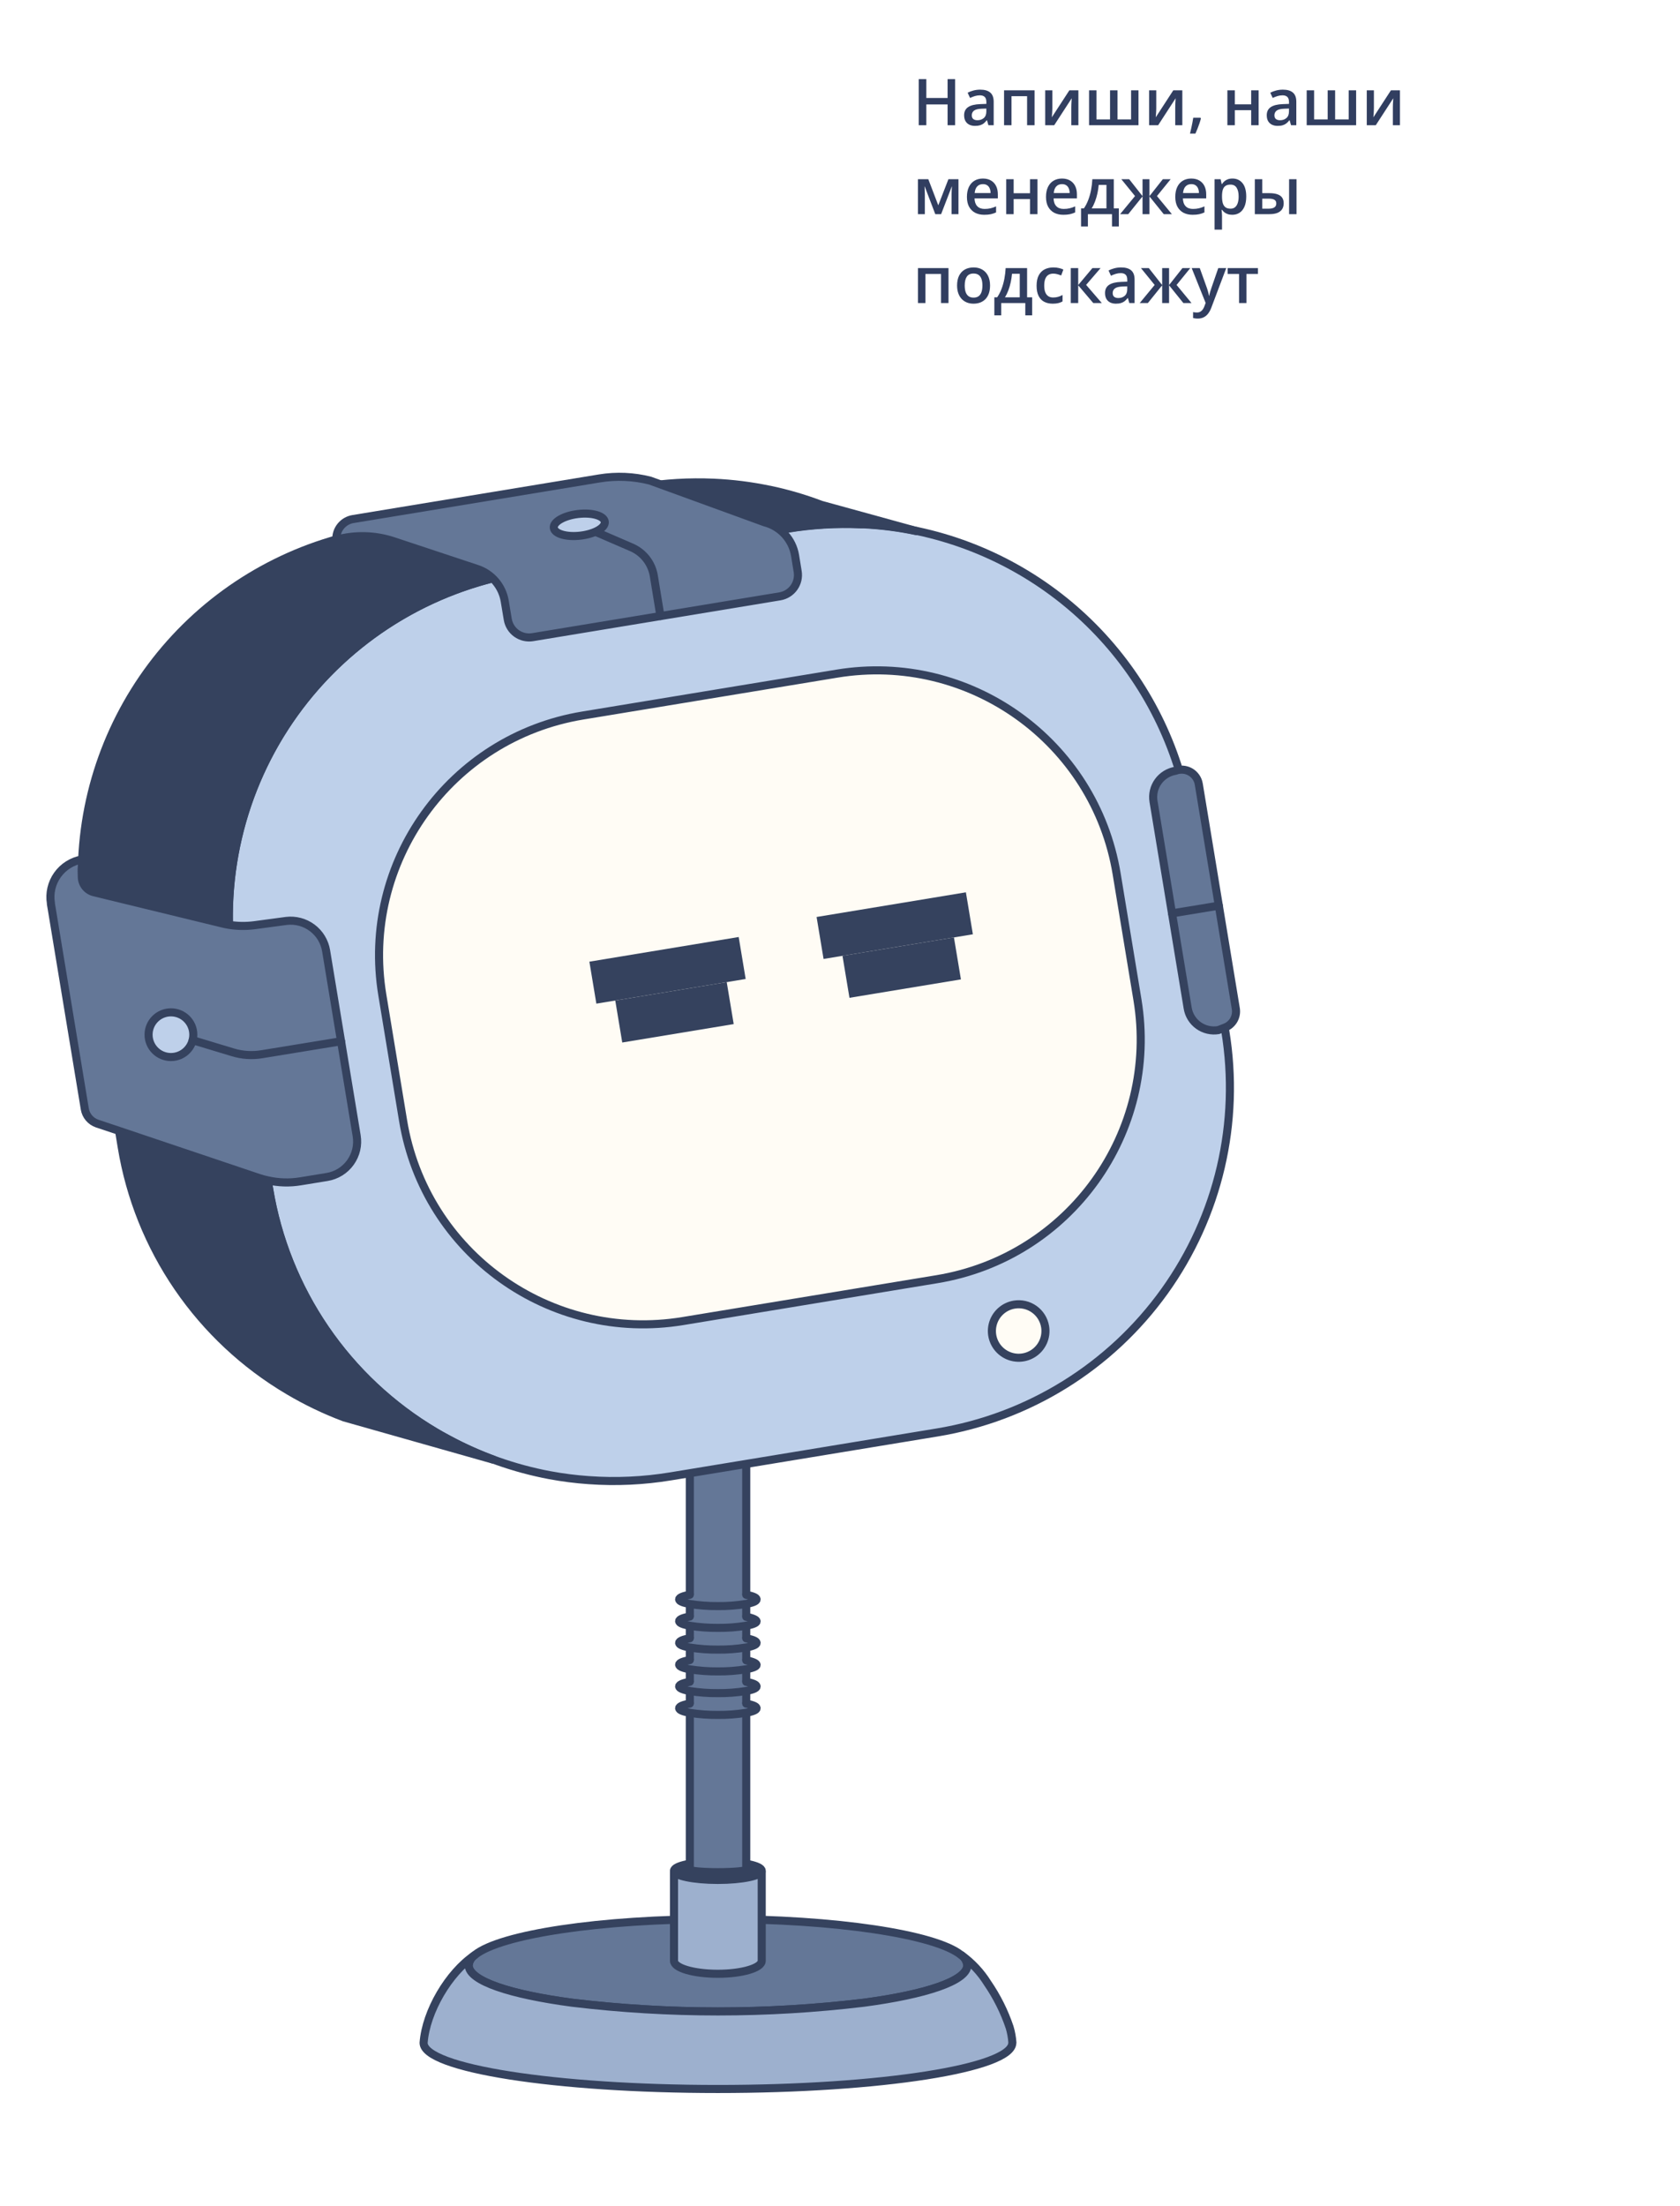 <svg width="416" height="546" viewBox="0 0 416 546" fill="none" xmlns="http://www.w3.org/2000/svg">
<g clip-path="url(#clip0_4220_15578)">
<path d="M177.785 494.143C190.932 494.143 203.254 494.688 213.904 495.651C189.911 498.532 165.658 498.532 141.665 495.651C152.305 494.645 164.659 494.143 177.785 494.143Z" fill="#647797" stroke="#35425E" stroke-width="2" stroke-linecap="round" stroke-linejoin="round"/>
<path d="M239.502 486.375V486.514C239.288 490.269 229.226 493.606 213.883 495.65C189.89 498.531 165.637 498.531 141.644 495.65C126.311 493.606 116.26 490.301 116.035 486.514V486.375C116.08 485.882 116.234 485.404 116.486 484.977C116.738 484.55 117.082 484.183 117.492 483.904L117.642 483.787C123.975 478.727 148.501 474.951 177.763 474.951C207.025 474.951 231.562 478.727 237.905 483.787L238.066 483.904C238.473 484.186 238.812 484.553 239.06 484.98C239.308 485.407 239.459 485.883 239.502 486.375Z" fill="#647797" stroke="#35425E" stroke-width="2" stroke-linecap="round" stroke-linejoin="round"/>
<path d="M250.688 505.523C250.6 504.239 250.37 502.969 250.002 501.736C248.693 497.85 246.85 494.164 244.527 490.782C242.849 488.097 240.665 485.761 238.098 483.904C238.505 484.185 238.844 484.553 239.092 484.98C239.34 485.407 239.491 485.883 239.534 486.375V486.514C239.32 490.269 229.258 493.606 213.915 495.649C189.921 498.53 165.669 498.53 141.676 495.649C126.343 493.606 116.292 490.301 116.067 486.514V486.375C116.112 485.882 116.266 485.404 116.518 484.977C116.77 484.55 117.114 484.183 117.524 483.904C111.095 488.237 105.481 497.81 104.892 505.576C104.892 511.887 137.529 517 177.752 517C217.976 517 250.667 511.887 250.667 505.576L250.688 505.523Z" fill="#9DB0CE" stroke="#35425E" stroke-width="2" stroke-linecap="round" stroke-linejoin="round"/>
<path d="M188.616 463.35V485.278C188.616 487.043 183.752 488.487 177.752 488.487C171.751 488.487 166.897 487.065 166.897 485.278V463.35H188.616Z" fill="#9DB0CE" stroke="#35425E" stroke-width="2" stroke-linecap="round" stroke-linejoin="round"/>
<path d="M188.616 462.995C188.616 464.247 183.752 465.263 177.752 465.263C171.751 465.263 166.897 464.247 166.897 462.995C166.897 461.744 171.762 460.717 177.752 460.717C183.741 460.717 188.616 461.733 188.616 462.995Z" fill="#35425E" stroke="#35425E" stroke-width="2" stroke-linecap="round" stroke-linejoin="round"/>
<path d="M184.783 326.586V462.703C184.783 463.056 181.654 463.345 177.797 463.345C173.939 463.345 170.811 463.056 170.811 462.703V326.586H184.783Z" fill="#647797" stroke="#35425E" stroke-width="2" stroke-linecap="round" stroke-linejoin="round"/>
<path d="M170.809 394.684C169.169 394.972 168.162 395.379 168.162 395.828C168.162 396.277 169.169 396.673 170.809 396.973C173.108 397.336 175.434 397.508 177.763 397.486C180.113 397.514 182.462 397.335 184.781 396.951C186.377 396.663 187.352 396.267 187.352 395.828C187.352 395.39 186.377 394.994 184.781 394.694" fill="#647797"/>
<path d="M170.809 394.684C169.169 394.972 168.162 395.379 168.162 395.828C168.162 396.277 169.169 396.673 170.809 396.973C173.108 397.336 175.434 397.508 177.763 397.486C180.113 397.514 182.462 397.335 184.781 396.951C186.377 396.663 187.352 396.267 187.352 395.828C187.352 395.39 186.377 394.994 184.781 394.694" stroke="#35425E" stroke-width="2" stroke-linecap="round" stroke-linejoin="round"/>
<path d="M170.809 400.074C169.169 400.363 168.162 400.769 168.162 401.219C168.162 401.668 169.169 402.064 170.809 402.363C173.108 402.726 175.434 402.898 177.763 402.877C180.113 402.904 182.462 402.725 184.781 402.342C186.377 402.053 187.352 401.657 187.352 401.272C187.352 400.887 186.377 400.438 184.781 400.138" fill="#647797"/>
<path d="M170.809 400.074C169.169 400.363 168.162 400.769 168.162 401.219C168.162 401.668 169.169 402.064 170.809 402.363C173.108 402.726 175.434 402.898 177.763 402.877C180.113 402.904 182.462 402.725 184.781 402.342C186.377 402.053 187.352 401.657 187.352 401.272C187.352 400.887 186.377 400.438 184.781 400.138" stroke="#35425E" stroke-width="2" stroke-linecap="round" stroke-linejoin="round"/>
<path d="M170.809 405.455C169.169 405.744 168.162 406.15 168.162 406.6C168.162 407.049 169.169 407.445 170.809 407.744C173.108 408.107 175.434 408.279 177.763 408.258C180.113 408.285 182.462 408.106 184.781 407.723C186.377 407.434 187.352 407.038 187.352 406.6C187.352 406.161 186.377 405.765 184.781 405.466" fill="#647797"/>
<path d="M170.809 405.455C169.169 405.744 168.162 406.15 168.162 406.6C168.162 407.049 169.169 407.445 170.809 407.744C173.108 408.107 175.434 408.279 177.763 408.258C180.113 408.285 182.462 408.106 184.781 407.723C186.377 407.434 187.352 407.038 187.352 406.6C187.352 406.161 186.377 405.765 184.781 405.466" stroke="#35425E" stroke-width="2" stroke-linecap="round" stroke-linejoin="round"/>
<path d="M170.809 410.848C169.169 411.136 168.162 411.543 168.162 411.992C168.162 412.441 169.169 412.837 170.809 413.137C173.108 413.5 175.434 413.671 177.763 413.65C180.113 413.677 182.462 413.498 184.781 413.115C186.377 412.826 187.352 412.431 187.352 412.046C187.352 411.661 186.377 411.211 184.781 410.912" fill="#647797"/>
<path d="M170.809 410.848C169.169 411.136 168.162 411.543 168.162 411.992C168.162 412.441 169.169 412.837 170.809 413.137C173.108 413.5 175.434 413.671 177.763 413.65C180.113 413.677 182.462 413.498 184.781 413.115C186.377 412.826 187.352 412.431 187.352 412.046C187.352 411.661 186.377 411.211 184.781 410.912" stroke="#35425E" stroke-width="2" stroke-linecap="round" stroke-linejoin="round"/>
<path d="M170.809 416.227C169.169 416.515 168.162 416.922 168.162 417.371C168.162 417.82 169.169 418.216 170.809 418.516C173.108 418.878 175.434 419.05 177.763 419.029C180.113 419.056 182.462 418.877 184.781 418.494C186.377 418.205 187.352 417.81 187.352 417.371C187.352 416.933 186.377 416.537 184.781 416.237" fill="#647797"/>
<path d="M170.809 416.227C169.169 416.515 168.162 416.922 168.162 417.371C168.162 417.82 169.169 418.216 170.809 418.516C173.108 418.878 175.434 419.05 177.763 419.029C180.113 419.056 182.462 418.877 184.781 418.494C186.377 418.205 187.352 417.81 187.352 417.371C187.352 416.933 186.377 416.537 184.781 416.237" stroke="#35425E" stroke-width="2" stroke-linecap="round" stroke-linejoin="round"/>
<path d="M170.809 421.619C169.169 421.908 168.162 422.314 168.162 422.764C168.162 423.213 169.169 423.609 170.809 423.908C173.108 424.271 175.434 424.443 177.763 424.422C180.113 424.449 182.462 424.27 184.781 423.887C186.377 423.598 187.352 423.202 187.352 422.764C187.352 422.325 186.377 421.929 184.781 421.63" fill="#647797"/>
<path d="M170.809 421.619C169.169 421.908 168.162 422.314 168.162 422.764C168.162 423.213 169.169 423.609 170.809 423.908C173.108 424.271 175.434 424.443 177.763 424.422C180.113 424.449 182.462 424.27 184.781 423.887C186.377 423.598 187.352 423.202 187.352 422.764C187.352 422.325 186.377 421.929 184.781 421.63" stroke="#35425E" stroke-width="2" stroke-linecap="round" stroke-linejoin="round"/>
<path d="M20.364 212.689L20.214 214.636C20.214 213.994 20.214 213.331 20.289 212.7L20.364 212.689Z" fill="#647797" stroke="#35425E" stroke-width="2" stroke-linecap="round" stroke-linejoin="round"/>
<path d="M294.619 202.002L303.405 255.176C307.135 277.793 301.715 300.963 288.338 319.592C274.96 338.22 254.719 350.783 232.066 354.517L166.116 365.374C159.391 366.489 152.558 366.805 145.758 366.316C142.523 366.09 139.303 365.679 136.115 365.086C127.308 363.426 118.81 360.416 110.924 356.164C109.853 355.608 108.781 355.02 107.795 354.41C96.941 347.983 87.629 339.259 80.515 328.853C73.401 318.446 68.657 306.61 66.618 294.176L57.822 241.002C54.085 218.386 59.499 195.215 72.873 176.583C86.248 157.952 106.486 145.386 129.139 141.65L195.089 130.782C201.044 129.808 207.083 129.45 213.111 129.712H213.872C218.271 129.927 222.646 130.492 226.955 131.402H227.019L227.244 131.456C244.275 135.093 259.813 143.769 271.832 156.353C283.85 168.938 291.791 184.845 294.619 202.002Z" fill="#BED0EA" stroke="#35425E" stroke-width="2" stroke-miterlimit="10"/>
<path d="M207.227 166.719L144.325 177.081C111.482 182.491 89.252 213.456 94.671 246.244L99.817 277.379C105.237 310.166 136.254 332.36 169.096 326.949L231.999 316.587C264.841 311.177 287.072 280.211 281.653 247.424L276.507 216.289C271.087 183.502 240.07 161.308 207.227 166.719Z" fill="#FFFCF5" stroke="#35425E" stroke-width="2" stroke-linecap="round" stroke-linejoin="round"/>
<path d="M258.788 328.332C259.001 329.624 258.826 330.95 258.285 332.142C257.743 333.335 256.86 334.34 255.746 335.032C254.632 335.723 253.338 336.069 252.027 336.026C250.717 335.984 249.448 335.554 248.382 334.791C247.315 334.029 246.5 332.968 246.037 331.743C245.575 330.518 245.487 329.183 245.784 327.908C246.081 326.632 246.751 325.474 247.707 324.578C248.664 323.683 249.865 323.09 251.159 322.876C252.019 322.734 252.898 322.762 253.747 322.959C254.596 323.157 255.398 323.519 256.106 324.026C256.815 324.532 257.416 325.173 257.876 325.912C258.336 326.651 258.646 327.473 258.788 328.332Z" fill="#FFFCF5" stroke="#35425E" stroke-width="2" stroke-linecap="round" stroke-linejoin="round"/>
<path d="M122.325 361.307L99.138 354.739L85.209 350.792C80.415 348.987 75.79 346.764 71.387 344.149C60.521 337.728 51.198 329.007 44.072 318.601C36.947 308.194 32.193 296.354 30.146 283.916L29.481 279.883L64.154 291.542C64.857 291.778 65.572 291.97 66.297 292.12L66.64 294.174C68.679 306.607 73.422 318.444 80.537 328.85C87.651 339.257 96.963 347.981 107.817 354.408C108.889 355.017 109.885 355.606 110.946 356.162C114.608 358.152 118.412 359.871 122.325 361.307Z" fill="#35425E" stroke="#35425E" stroke-width="2" stroke-miterlimit="10"/>
<path d="M227.246 131.51L227.021 131.456H226.956C222.647 130.546 218.273 129.981 213.873 129.766H213.113C207.084 129.503 201.045 129.862 195.09 130.836L129.141 141.65C108.561 145.039 89.899 155.731 76.585 171.759C63.272 187.788 56.202 208.076 56.677 228.894C56.13 228.808 55.605 228.69 55.048 228.562L20.268 220.112C20.193 218.282 20.171 216.453 20.268 214.635C20.268 213.993 20.268 213.33 20.343 212.699C21.259 192.918 28.951 174.051 42.131 159.253C55.312 144.455 73.182 134.623 92.753 131.403L158.703 120.535C164.653 119.555 170.69 119.197 176.715 119.465C181.369 119.669 185.999 120.252 190.558 121.209H190.622C194.949 122.119 199.197 123.363 203.33 124.931L227.246 131.51Z" fill="#35425E" stroke="#35425E" stroke-width="2" stroke-miterlimit="10"/>
<path d="M80.752 235.31L88.317 281.082C88.507 282.233 88.468 283.409 88.203 284.545C87.937 285.68 87.45 286.752 86.769 287.7C86.089 288.648 85.228 289.452 84.236 290.068C83.244 290.683 82.14 291.097 80.988 291.287L74.43 292.357C71.716 292.811 68.938 292.727 66.255 292.111C65.53 291.961 64.814 291.768 64.112 291.533L29.492 279.884L24.049 278.066C23.263 277.794 22.564 277.316 22.027 276.682C21.489 276.048 21.133 275.28 20.996 274.461L12.799 224.849L12.606 223.726V223.544C12.199 221.084 12.783 218.563 14.23 216.531C15.677 214.5 17.87 213.121 20.331 212.697C20.331 213.328 20.331 213.992 20.256 214.633C20.181 215.275 20.256 216.217 20.256 217.008C20.265 217.892 20.569 218.748 21.12 219.44C21.672 220.131 22.439 220.62 23.299 220.827L55.112 228.561C55.647 228.689 56.183 228.807 56.74 228.892C58.783 229.213 60.86 229.245 62.912 228.989L70.884 227.919C73.166 227.64 75.469 228.254 77.308 229.632C79.147 231.01 80.382 233.045 80.752 235.31Z" fill="#647797" stroke="#35425E" stroke-width="2" stroke-linecap="round" stroke-linejoin="round"/>
<path d="M196.869 137.446L197.522 141.447C197.752 142.844 197.417 144.274 196.591 145.425C195.766 146.576 194.517 147.354 193.119 147.587L131.873 157.695C130.474 157.921 129.042 157.584 127.891 156.758C126.74 155.932 125.964 154.684 125.733 153.288L124.983 148.796C124.682 146.968 123.886 145.257 122.681 143.849C121.476 142.44 119.908 141.388 118.147 140.805L97.414 133.927C92.842 132.418 87.925 132.291 83.281 133.563C83.223 132.354 83.612 131.166 84.375 130.225C85.138 129.284 86.221 128.656 87.417 128.461L148.438 118.406C152.613 117.719 156.885 117.905 160.985 118.951L189.347 129.274C191.258 129.764 192.986 130.797 194.321 132.247C195.656 133.698 196.541 135.504 196.869 137.446Z" fill="#647797" stroke="#35425E" stroke-width="2" stroke-linecap="round" stroke-linejoin="round"/>
<path d="M303.341 254.298L301.681 254.94C300.825 255.081 299.95 255.052 299.106 254.855C298.262 254.658 297.464 254.297 296.76 253.792C296.055 253.287 295.457 252.649 295 251.914C294.543 251.178 294.235 250.36 294.095 249.506L285.63 198.343C285.345 196.617 285.758 194.848 286.779 193.426C287.8 192.004 289.344 191.045 291.073 190.759C291.667 190.531 292.304 190.439 292.938 190.487C293.572 190.536 294.187 190.725 294.739 191.04C295.291 191.355 295.765 191.79 296.128 192.311C296.491 192.832 296.734 193.427 296.838 194.054L306.02 249.677C306.164 250.636 305.978 251.616 305.491 252.456C305.005 253.296 304.247 253.945 303.341 254.298Z" fill="#647797" stroke="#35425E" stroke-width="2" stroke-linecap="round" stroke-linejoin="round"/>
<path d="M42.329 261.604C45.388 261.604 47.868 259.128 47.868 256.073C47.868 253.019 45.388 250.543 42.329 250.543C39.269 250.543 36.789 253.019 36.789 256.073C36.789 259.128 39.269 261.604 42.329 261.604Z" fill="#BED0EA" stroke="#35425E" stroke-width="2" stroke-linecap="round" stroke-linejoin="round"/>
<path d="M84.459 257.703L64.808 260.912C62.432 261.306 59.998 261.149 57.693 260.452L47.707 257.436" stroke="#35425E" stroke-width="2" stroke-linecap="round" stroke-linejoin="round"/>
<path d="M143.443 129.885L156.408 135.479C157.837 136.099 159.087 137.066 160.045 138.291C161.003 139.517 161.639 140.963 161.894 142.496L163.534 152.466" stroke="#35425E" stroke-width="2" stroke-linecap="round" stroke-linejoin="round"/>
<path d="M290.214 226.049L301.807 224.145" stroke="#35425E" stroke-width="2" stroke-linecap="round" stroke-linejoin="round"/>
<path d="M143.765 132.563C147.249 132.147 149.93 130.611 149.753 129.133C149.576 127.655 146.608 126.794 143.123 127.21C139.639 127.626 136.958 129.161 137.135 130.639C137.312 132.118 140.28 132.979 143.765 132.563Z" fill="#BED0EA" stroke="#35425E" stroke-width="2" stroke-linecap="round" stroke-linejoin="round"/>
<rect width="37.458" height="10.535" transform="matrix(0.987 -0.163 0.164 0.986 145.942 238.004)" fill="#35425E"/>
<rect width="37.458" height="10.535" transform="matrix(0.987 -0.163 0.164 0.986 202.203 226.943)" fill="#35425E"/>
<rect width="27.962" height="10.535" transform="matrix(0.987 -0.163 0.164 0.986 152.353 247.621)" fill="#35425E"/>
<rect width="27.962" height="10.535" transform="matrix(0.987 -0.163 0.164 0.986 208.617 236.559)" fill="#35425E"/>
<g filter="url(#filter0_d_4220_15578)">
<path d="M208.399 10C208.399 4.477 212.876 0 218.399 0H374C379.523 0 384 4.477 384 10V83.741C384 89.348 379.44 93.869 373.834 93.805C348.403 93.517 280.36 93.33 228.501 98.5C221.433 99.204 220.001 99 218.001 100.5C215.439 102.421 208.124 105.876 203.5 104C198.056 101.792 197.637 94.63 200.501 89.5C202.547 85.833 204.815 82.452 206.394 80.214C207.666 78.41 208.399 76.269 208.399 74.061V10Z" fill="white"/>
</g>
<path d="M236.508 31H234.641V25.844H229.375V31H227.5V19.578H229.375V24.25H234.641V19.578H236.508V31ZM242.734 22.188C243.828 22.188 244.654 22.43 245.211 22.914C245.773 23.398 246.055 24.154 246.055 25.18V31H244.75L244.398 29.773H244.336C244.091 30.086 243.839 30.344 243.578 30.547C243.318 30.75 243.016 30.901 242.672 31C242.333 31.104 241.919 31.156 241.43 31.156C240.914 31.156 240.453 31.062 240.047 30.875C239.641 30.682 239.32 30.391 239.086 30C238.852 29.609 238.734 29.115 238.734 28.516C238.734 27.625 239.065 26.956 239.727 26.508C240.393 26.06 241.398 25.812 242.742 25.766L244.242 25.711V25.258C244.242 24.659 244.102 24.232 243.82 23.977C243.544 23.721 243.154 23.594 242.648 23.594C242.216 23.594 241.797 23.656 241.391 23.781C240.984 23.906 240.589 24.06 240.203 24.242L239.609 22.945C240.031 22.721 240.51 22.539 241.047 22.398C241.589 22.258 242.151 22.188 242.734 22.188ZM244.234 26.867L243.117 26.906C242.201 26.938 241.557 27.094 241.188 27.375C240.818 27.656 240.633 28.042 240.633 28.531C240.633 28.958 240.76 29.271 241.016 29.469C241.271 29.662 241.607 29.758 242.023 29.758C242.659 29.758 243.185 29.578 243.602 29.219C244.023 28.854 244.234 28.32 244.234 27.617V26.867ZM256.18 22.352V31H254.328V23.805H250.469V31H248.625V22.352H256.18ZM260.578 22.352V26.766C260.578 26.906 260.573 27.086 260.562 27.305C260.557 27.518 260.547 27.742 260.531 27.977C260.516 28.206 260.5 28.417 260.484 28.609C260.469 28.802 260.456 28.945 260.445 29.039L264.797 22.352H267.031V31H265.273V26.633C265.273 26.404 265.279 26.138 265.289 25.836C265.305 25.534 265.32 25.242 265.336 24.961C265.357 24.68 265.37 24.466 265.375 24.32L261.039 31H258.812V22.352H260.578ZM281.914 22.352V31H269.672V22.352H271.508V29.555H274.867V22.352H276.711V29.555H280.078V22.352H281.914ZM286.312 22.352V26.766C286.312 26.906 286.307 27.086 286.297 27.305C286.292 27.518 286.281 27.742 286.266 27.977C286.25 28.206 286.234 28.417 286.219 28.609C286.203 28.802 286.19 28.945 286.18 29.039L290.531 22.352H292.766V31H291.008V26.633C291.008 26.404 291.013 26.138 291.023 25.836C291.039 25.534 291.055 25.242 291.07 24.961C291.091 24.68 291.104 24.466 291.109 24.32L286.773 31H284.547V22.352H286.312ZM297.258 29.141L297.367 29.32C297.273 29.695 297.154 30.099 297.008 30.531C296.862 30.963 296.703 31.396 296.531 31.828C296.359 32.266 296.185 32.677 296.008 33.062H294.664C294.773 32.641 294.878 32.198 294.977 31.734C295.081 31.276 295.174 30.823 295.258 30.375C295.346 29.922 295.417 29.51 295.469 29.141H297.258ZM305.766 22.352V25.828H309.812V22.352H311.656V31H309.812V27.266H305.766V31H303.922V22.352H305.766ZM317.672 22.188C318.766 22.188 319.591 22.43 320.148 22.914C320.711 23.398 320.992 24.154 320.992 25.18V31H319.688L319.336 29.773H319.273C319.029 30.086 318.776 30.344 318.516 30.547C318.255 30.75 317.953 30.901 317.609 31C317.271 31.104 316.857 31.156 316.367 31.156C315.852 31.156 315.391 31.062 314.984 30.875C314.578 30.682 314.258 30.391 314.023 30C313.789 29.609 313.672 29.115 313.672 28.516C313.672 27.625 314.003 26.956 314.664 26.508C315.331 26.06 316.336 25.812 317.68 25.766L319.18 25.711V25.258C319.18 24.659 319.039 24.232 318.758 23.977C318.482 23.721 318.091 23.594 317.586 23.594C317.154 23.594 316.734 23.656 316.328 23.781C315.922 23.906 315.526 24.06 315.141 24.242L314.547 22.945C314.969 22.721 315.448 22.539 315.984 22.398C316.526 22.258 317.089 22.188 317.672 22.188ZM319.172 26.867L318.055 26.906C317.138 26.938 316.495 27.094 316.125 27.375C315.755 27.656 315.57 28.042 315.57 28.531C315.57 28.958 315.698 29.271 315.953 29.469C316.208 29.662 316.544 29.758 316.961 29.758C317.596 29.758 318.122 29.578 318.539 29.219C318.961 28.854 319.172 28.32 319.172 27.617V26.867ZM335.805 22.352V31H323.562V22.352H325.398V29.555H328.758V22.352H330.602V29.555H333.969V22.352H335.805ZM340.203 22.352V26.766C340.203 26.906 340.198 27.086 340.188 27.305C340.182 27.518 340.172 27.742 340.156 27.977C340.141 28.206 340.125 28.417 340.109 28.609C340.094 28.802 340.081 28.945 340.07 29.039L344.422 22.352H346.656V31H344.898V26.633C344.898 26.404 344.904 26.138 344.914 25.836C344.93 25.534 344.945 25.242 344.961 24.961C344.982 24.68 344.995 24.466 345 24.32L340.664 31H338.438V22.352H340.203ZM237.336 44.352V53H235.633V48.062C235.633 47.74 235.641 47.417 235.656 47.094C235.672 46.771 235.693 46.464 235.719 46.172H235.672L233.039 53H231.594L228.984 46.164H228.93C228.956 46.461 228.974 46.768 228.984 47.086C229 47.404 229.008 47.747 229.008 48.117V53H227.305V44.352H229.867L232.336 50.812L234.844 44.352H237.336ZM243.383 44.188C244.154 44.188 244.815 44.346 245.367 44.664C245.919 44.982 246.344 45.432 246.641 46.016C246.938 46.599 247.086 47.297 247.086 48.109V49.094H241.312C241.333 49.932 241.557 50.578 241.984 51.031C242.417 51.484 243.021 51.711 243.797 51.711C244.349 51.711 244.844 51.659 245.281 51.555C245.724 51.445 246.18 51.286 246.648 51.078V52.57C246.216 52.773 245.776 52.922 245.328 53.016C244.88 53.109 244.344 53.156 243.719 53.156C242.87 53.156 242.122 52.992 241.477 52.664C240.836 52.331 240.333 51.836 239.969 51.18C239.609 50.523 239.43 49.708 239.43 48.734C239.43 47.766 239.594 46.943 239.922 46.266C240.25 45.589 240.711 45.073 241.305 44.719C241.898 44.365 242.591 44.188 243.383 44.188ZM243.383 45.57C242.805 45.57 242.336 45.758 241.977 46.133C241.622 46.508 241.414 47.057 241.352 47.781H245.289C245.284 47.349 245.211 46.966 245.07 46.633C244.935 46.3 244.727 46.039 244.445 45.852C244.169 45.664 243.815 45.57 243.383 45.57ZM251 44.352V47.828H255.047V44.352H256.891V53H255.047V49.266H251V53H249.156V44.352H251ZM262.961 44.188C263.732 44.188 264.393 44.346 264.945 44.664C265.497 44.982 265.922 45.432 266.219 46.016C266.516 46.599 266.664 47.297 266.664 48.109V49.094H260.891C260.911 49.932 261.135 50.578 261.562 51.031C261.995 51.484 262.599 51.711 263.375 51.711C263.927 51.711 264.422 51.659 264.859 51.555C265.302 51.445 265.758 51.286 266.227 51.078V52.57C265.794 52.773 265.354 52.922 264.906 53.016C264.458 53.109 263.922 53.156 263.297 53.156C262.448 53.156 261.701 52.992 261.055 52.664C260.414 52.331 259.911 51.836 259.547 51.18C259.188 50.523 259.008 49.708 259.008 48.734C259.008 47.766 259.172 46.943 259.5 46.266C259.828 45.589 260.289 45.073 260.883 44.719C261.477 44.365 262.169 44.188 262.961 44.188ZM262.961 45.57C262.383 45.57 261.914 45.758 261.555 46.133C261.201 46.508 260.992 47.057 260.93 47.781H264.867C264.862 47.349 264.789 46.966 264.648 46.633C264.513 46.3 264.305 46.039 264.023 45.852C263.747 45.664 263.393 45.57 262.961 45.57ZM275.797 44.352V51.578H277.047V56.047H275.352V53H269.383V56.047H267.688V51.578H268.391C268.828 50.943 269.193 50.234 269.484 49.453C269.781 48.672 270.01 47.849 270.172 46.984C270.339 46.115 270.443 45.237 270.484 44.352H275.797ZM273.977 45.758H272.062C272 46.461 271.893 47.161 271.742 47.859C271.591 48.552 271.396 49.216 271.156 49.852C270.922 50.482 270.641 51.057 270.312 51.578H273.977V45.758ZM289.875 44.352L286.484 48.523L290.18 53H288.164L284.625 48.609V53H282.914V48.609L279.375 53H277.359L281.055 48.523L277.664 44.352H279.609L282.914 48.547V44.352H284.625V48.547L287.938 44.352H289.875ZM294.977 44.188C295.747 44.188 296.409 44.346 296.961 44.664C297.513 44.982 297.938 45.432 298.234 46.016C298.531 46.599 298.68 47.297 298.68 48.109V49.094H292.906C292.927 49.932 293.151 50.578 293.578 51.031C294.01 51.484 294.615 51.711 295.391 51.711C295.943 51.711 296.438 51.659 296.875 51.555C297.318 51.445 297.773 51.286 298.242 51.078V52.57C297.81 52.773 297.37 52.922 296.922 53.016C296.474 53.109 295.938 53.156 295.312 53.156C294.464 53.156 293.716 52.992 293.07 52.664C292.43 52.331 291.927 51.836 291.562 51.18C291.203 50.523 291.023 49.708 291.023 48.734C291.023 47.766 291.188 46.943 291.516 46.266C291.844 45.589 292.305 45.073 292.898 44.719C293.492 44.365 294.185 44.188 294.977 44.188ZM294.977 45.57C294.398 45.57 293.93 45.758 293.57 46.133C293.216 46.508 293.008 47.057 292.945 47.781H296.883C296.878 47.349 296.805 46.966 296.664 46.633C296.529 46.3 296.32 46.039 296.039 45.852C295.763 45.664 295.409 45.57 294.977 45.57ZM305.188 44.188C306.214 44.188 307.036 44.562 307.656 45.312C308.281 46.062 308.594 47.177 308.594 48.656C308.594 49.635 308.448 50.461 308.156 51.133C307.87 51.8 307.466 52.305 306.945 52.648C306.43 52.987 305.828 53.156 305.141 53.156C304.703 53.156 304.323 53.099 304 52.984C303.677 52.87 303.401 52.721 303.172 52.539C302.943 52.352 302.75 52.148 302.594 51.93H302.484C302.51 52.138 302.534 52.37 302.555 52.625C302.581 52.875 302.594 53.104 302.594 53.312V56.836H300.75V44.352H302.25L302.508 45.547H302.594C302.755 45.302 302.951 45.075 303.18 44.867C303.414 44.659 303.695 44.495 304.023 44.375C304.357 44.25 304.745 44.188 305.188 44.188ZM304.695 45.688C304.19 45.688 303.784 45.789 303.477 45.992C303.174 46.19 302.953 46.49 302.812 46.891C302.677 47.292 302.604 47.794 302.594 48.398V48.656C302.594 49.297 302.659 49.841 302.789 50.289C302.924 50.732 303.146 51.07 303.453 51.305C303.766 51.534 304.188 51.648 304.719 51.648C305.167 51.648 305.536 51.526 305.828 51.281C306.125 51.036 306.346 50.688 306.492 50.234C306.638 49.781 306.711 49.247 306.711 48.633C306.711 47.7 306.544 46.977 306.211 46.461C305.883 45.945 305.378 45.688 304.695 45.688ZM310.719 53V44.352H312.562V47.805H314.305C315.117 47.805 315.786 47.898 316.312 48.086C316.839 48.268 317.229 48.544 317.484 48.914C317.74 49.284 317.867 49.747 317.867 50.305C317.867 50.852 317.745 51.328 317.5 51.734C317.255 52.135 316.872 52.448 316.352 52.672C315.831 52.891 315.148 53 314.305 53H310.719ZM312.562 51.648H314.18C314.732 51.648 315.177 51.55 315.516 51.352C315.859 51.148 316.031 50.815 316.031 50.352C316.031 49.919 315.872 49.615 315.555 49.438C315.242 49.255 314.784 49.164 314.18 49.164H312.562V51.648ZM319.203 53V44.352H321.047V53H319.203ZM234.867 66.352V75H233.016V67.805H229.156V75H227.312V66.352H234.867ZM245.156 70.656C245.156 71.375 245.062 72.013 244.875 72.57C244.688 73.128 244.414 73.599 244.055 73.984C243.695 74.365 243.263 74.656 242.758 74.859C242.253 75.057 241.682 75.156 241.047 75.156C240.453 75.156 239.909 75.057 239.414 74.859C238.919 74.656 238.49 74.365 238.125 73.984C237.766 73.599 237.487 73.128 237.289 72.57C237.091 72.013 236.992 71.375 236.992 70.656C236.992 69.703 237.156 68.896 237.484 68.234C237.818 67.568 238.292 67.06 238.906 66.711C239.521 66.362 240.253 66.188 241.102 66.188C241.898 66.188 242.602 66.362 243.211 66.711C243.82 67.06 244.297 67.568 244.641 68.234C244.984 68.901 245.156 69.708 245.156 70.656ZM238.883 70.656C238.883 71.287 238.958 71.826 239.109 72.273C239.266 72.721 239.505 73.065 239.828 73.305C240.151 73.539 240.568 73.656 241.078 73.656C241.589 73.656 242.005 73.539 242.328 73.305C242.651 73.065 242.888 72.721 243.039 72.273C243.19 71.826 243.266 71.287 243.266 70.656C243.266 70.026 243.19 69.492 243.039 69.055C242.888 68.612 242.651 68.276 242.328 68.047C242.005 67.812 241.586 67.695 241.07 67.695C240.31 67.695 239.755 67.951 239.406 68.461C239.057 68.971 238.883 69.703 238.883 70.656ZM254.328 66.352V73.578H255.578V78.047H253.883V75H247.914V78.047H246.219V73.578H246.922C247.359 72.943 247.724 72.234 248.016 71.453C248.312 70.672 248.542 69.849 248.703 68.984C248.87 68.115 248.974 67.237 249.016 66.352H254.328ZM252.508 67.758H250.594C250.531 68.461 250.424 69.162 250.273 69.859C250.122 70.552 249.927 71.216 249.688 71.852C249.453 72.482 249.172 73.057 248.844 73.578H252.508V67.758ZM260.672 75.156C259.854 75.156 259.146 74.997 258.547 74.68C257.948 74.362 257.487 73.875 257.164 73.219C256.841 72.562 256.68 71.729 256.68 70.719C256.68 69.667 256.857 68.807 257.211 68.141C257.565 67.474 258.055 66.982 258.68 66.664C259.31 66.346 260.031 66.188 260.844 66.188C261.359 66.188 261.826 66.24 262.242 66.344C262.664 66.443 263.021 66.565 263.312 66.711L262.766 68.18C262.448 68.049 262.122 67.94 261.789 67.852C261.456 67.763 261.135 67.719 260.828 67.719C260.323 67.719 259.901 67.831 259.562 68.055C259.229 68.279 258.979 68.612 258.812 69.055C258.651 69.497 258.57 70.047 258.57 70.703C258.57 71.338 258.654 71.875 258.82 72.312C258.987 72.745 259.234 73.073 259.562 73.297C259.891 73.516 260.294 73.625 260.773 73.625C261.247 73.625 261.672 73.568 262.047 73.453C262.422 73.338 262.776 73.19 263.109 73.008V74.602C262.781 74.789 262.43 74.927 262.055 75.016C261.68 75.109 261.219 75.156 260.672 75.156ZM270.5 66.352H272.523L268.945 70.508L272.828 75H270.711L266.984 70.609V75H265.141V66.352H266.984V70.547L270.5 66.352ZM277.625 66.188C278.719 66.188 279.544 66.43 280.102 66.914C280.664 67.398 280.945 68.154 280.945 69.18V75H279.641L279.289 73.773H279.227C278.982 74.086 278.729 74.344 278.469 74.547C278.208 74.75 277.906 74.901 277.562 75C277.224 75.104 276.81 75.156 276.32 75.156C275.805 75.156 275.344 75.062 274.938 74.875C274.531 74.682 274.211 74.391 273.977 74C273.742 73.609 273.625 73.115 273.625 72.516C273.625 71.625 273.956 70.956 274.617 70.508C275.284 70.06 276.289 69.812 277.633 69.766L279.133 69.711V69.258C279.133 68.659 278.992 68.232 278.711 67.977C278.435 67.721 278.044 67.594 277.539 67.594C277.107 67.594 276.688 67.656 276.281 67.781C275.875 67.906 275.479 68.06 275.094 68.242L274.5 66.945C274.922 66.721 275.401 66.539 275.938 66.398C276.479 66.258 277.042 66.188 277.625 66.188ZM279.125 70.867L278.008 70.906C277.091 70.938 276.448 71.094 276.078 71.375C275.708 71.656 275.523 72.042 275.523 72.531C275.523 72.958 275.651 73.271 275.906 73.469C276.161 73.662 276.497 73.758 276.914 73.758C277.549 73.758 278.076 73.578 278.492 73.219C278.914 72.854 279.125 72.32 279.125 71.617V70.867ZM294.734 66.352L291.344 70.523L295.039 75H293.023L289.484 70.609V75H287.773V70.609L284.234 75H282.219L285.914 70.523L282.523 66.352H284.469L287.773 70.547V66.352H289.484V70.547L292.797 66.352H294.734ZM295.086 66.352H297.086L298.859 71.289C298.938 71.513 299.008 71.734 299.07 71.953C299.138 72.167 299.195 72.378 299.242 72.586C299.294 72.794 299.336 73.003 299.367 73.211H299.414C299.466 72.94 299.539 72.638 299.633 72.305C299.732 71.966 299.841 71.628 299.961 71.289L301.664 66.352H303.641L299.93 76.188C299.716 76.75 299.453 77.229 299.141 77.625C298.833 78.026 298.469 78.328 298.047 78.531C297.625 78.74 297.143 78.844 296.602 78.844C296.341 78.844 296.115 78.828 295.922 78.797C295.729 78.771 295.565 78.742 295.43 78.711V77.242C295.539 77.268 295.677 77.292 295.844 77.312C296.01 77.333 296.182 77.344 296.359 77.344C296.688 77.344 296.971 77.279 297.211 77.148C297.451 77.018 297.654 76.833 297.82 76.594C297.987 76.359 298.125 76.091 298.234 75.789L298.539 74.977L295.086 66.352ZM311.484 67.797H308.641V75H306.812V67.797H303.984V66.352H311.484V67.797Z" fill="#313E60"/>
</g>
<defs>
<filter id="filter0_d_4220_15578" x="178.751" y="-16" width="225.249" height="144.541" filterUnits="userSpaceOnUse" color-interpolation-filters="sRGB">
<feFlood flood-opacity="0" result="BackgroundImageFix"/>
<feColorMatrix in="SourceAlpha" type="matrix" values="0 0 0 0 0 0 0 0 0 0 0 0 0 0 0 0 0 0 127 0" result="hardAlpha"/>
<feOffset dy="4"/>
<feGaussianBlur stdDeviation="10"/>
<feComposite in2="hardAlpha" operator="out"/>
<feColorMatrix type="matrix" values="0 0 0 0 0.22 0 0 0 0 0.337 0 0 0 0 0.357 0 0 0 0.1 0"/>
<feBlend mode="normal" in2="BackgroundImageFix" result="effect1_dropShadow_4220_15578"/>
<feBlend mode="normal" in="SourceGraphic" in2="effect1_dropShadow_4220_15578" result="shape"/>
</filter>
<clipPath id="clip0_4220_15578">
<rect width="416" height="546" fill="white"/>
</clipPath>
</defs>
</svg>
